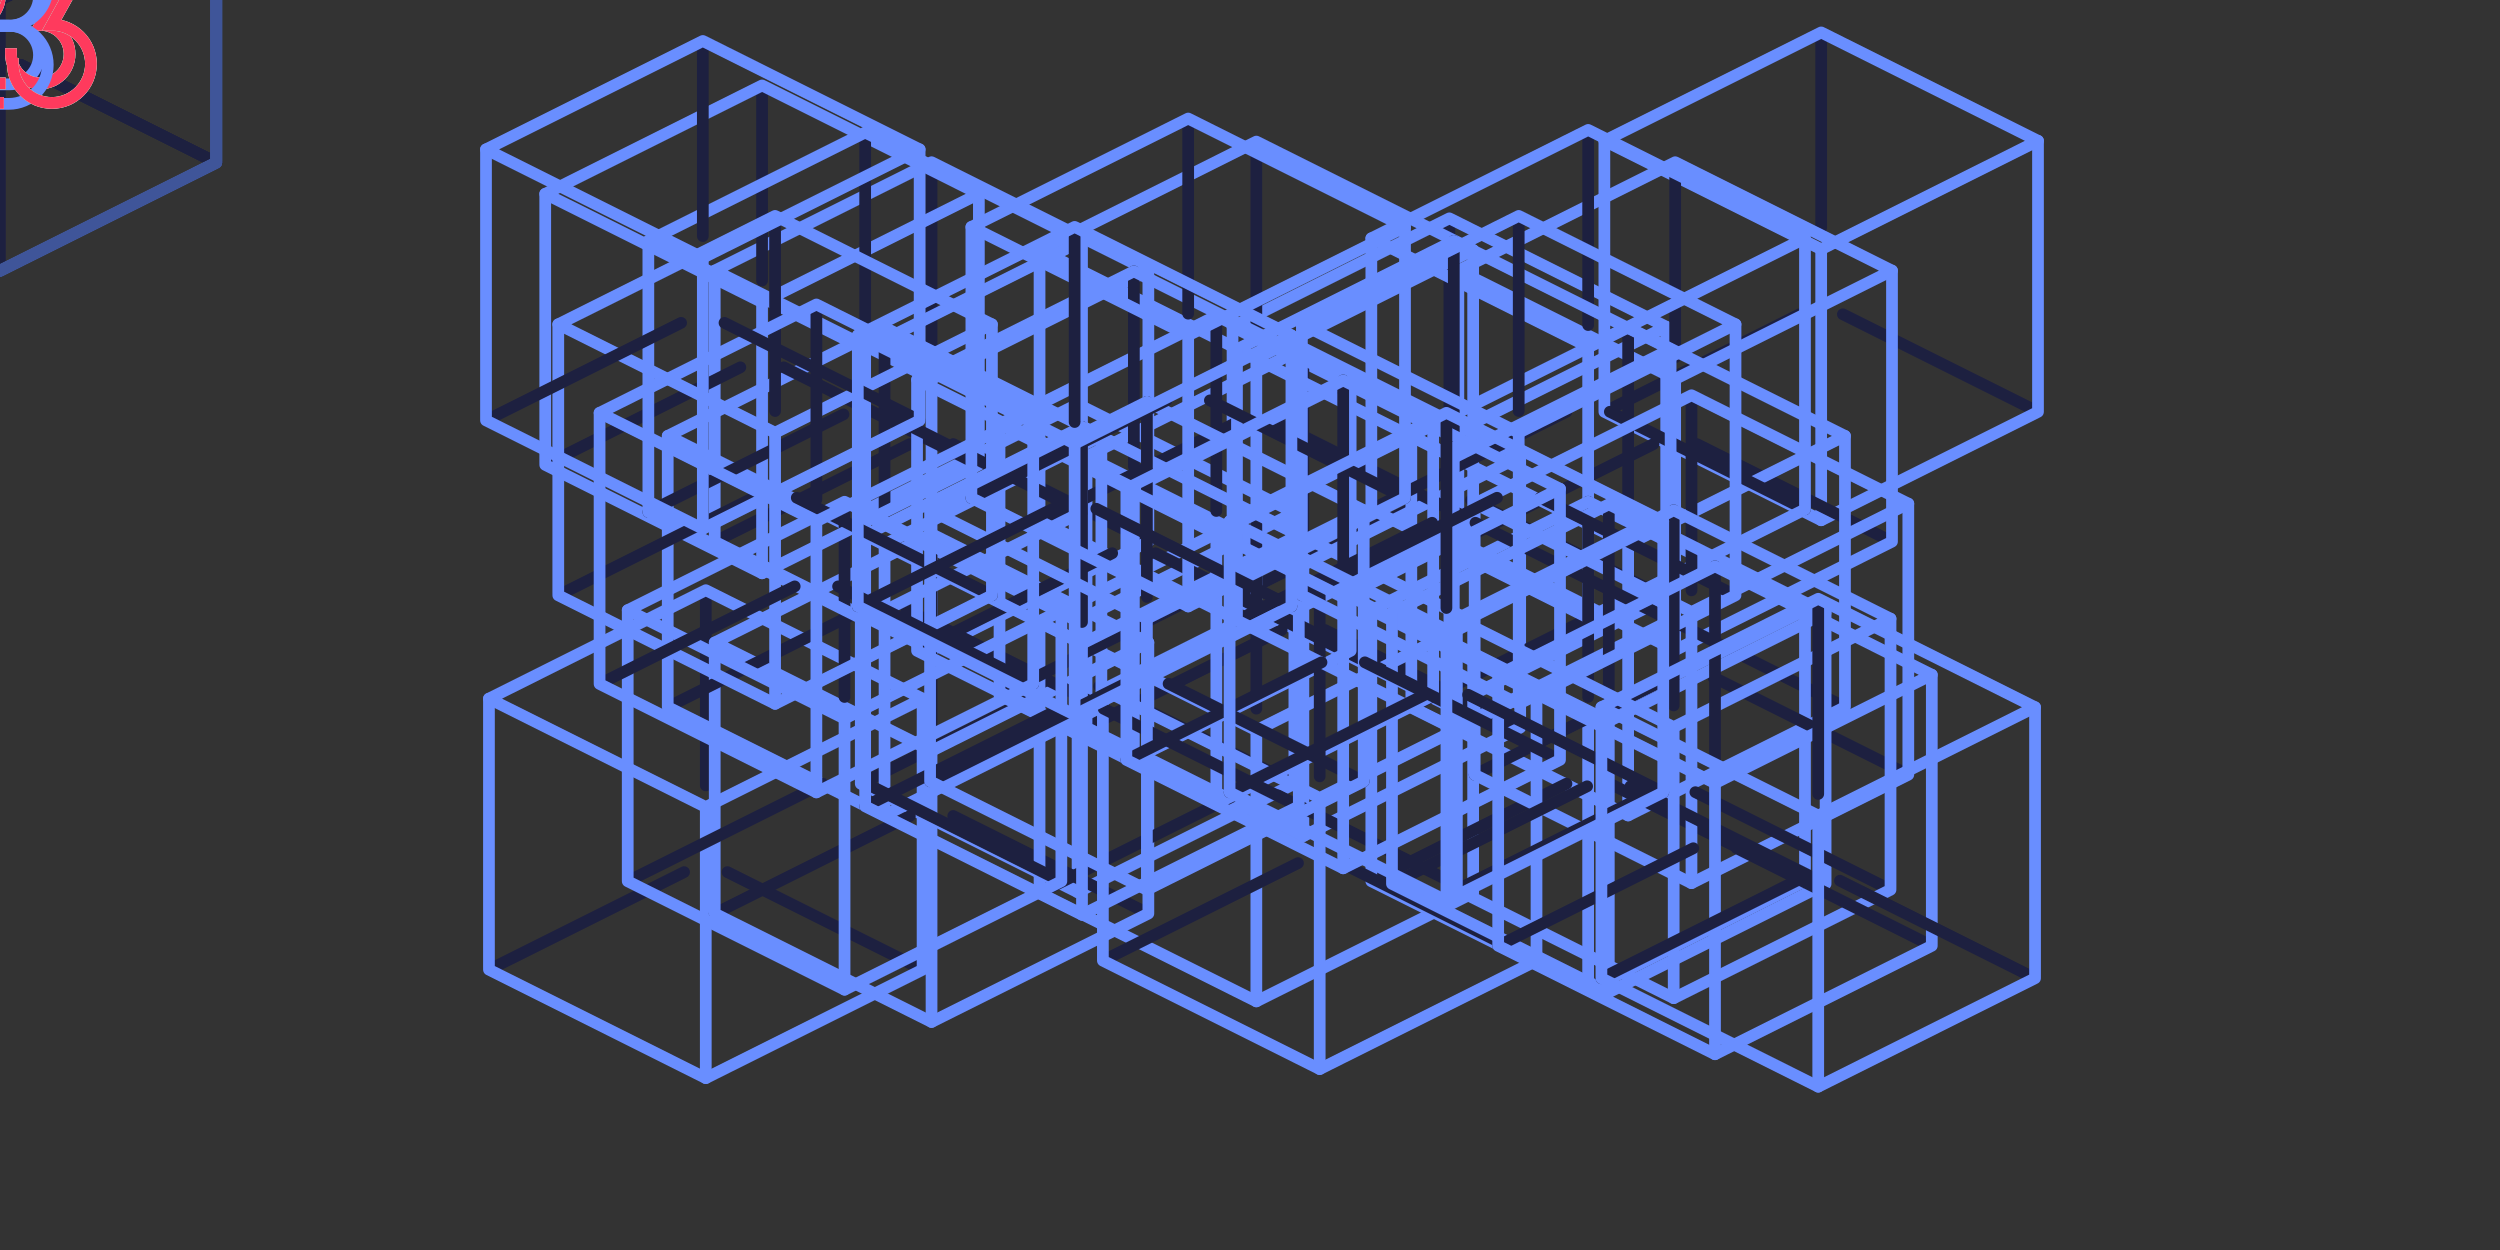 <?xml version="1.0" encoding="utf-8"?>
<!-- Generator: Adobe Illustrator 14.0.0, SVG Export Plug-In . SVG Version: 6.00 Build 43363)  -->
<!DOCTYPE svg PUBLIC "-//W3C//DTD SVG 1.1//EN" "http://www.w3.org/Graphics/SVG/1.1/DTD/svg11.dtd">
<svg version="1.1" id="Layer_1" xmlns="http://www.w3.org/2000/svg" xmlns:xlink="http://www.w3.org/1999/xlink" x="0px" y="0px"
	 width="320px" height="160px" viewBox="0 0 320 160" enable-background="new 0 0 320 160" xml:space="preserve">
<rect x="0" y="0" width="320" height="160" fill="#333333" stroke="none"/>
<g id="I">
	<g id="op83">
		
			<line fill="none" stroke="#1D2040" stroke-width="1.5" stroke-linecap="round" stroke-linejoin="round" x1="230.337" y1="40.229" x2="205.359" y2="52.717"/>
		
			<line fill="none" stroke="#1D2040" stroke-width="1.5" stroke-linecap="round" stroke-linejoin="round" x1="233.111" y1="4.148" x2="233.111" y2="29.127"/>
		
			<line fill="none" stroke="#698EFF" stroke-width="1.5" stroke-linecap="round" stroke-linejoin="round" x1="233.111" y1="66.593" x2="233.111" y2="31.901"/>
		
			<line fill="none" stroke="#1D2040" stroke-width="1.5" stroke-linecap="round" stroke-linejoin="round" x1="260.864" y1="52.717" x2="235.887" y2="40.229"/>
		<polygon fill="none" stroke="#698EFF" stroke-width="1.5" stroke-linecap="round" stroke-linejoin="round" points="
			205.359,18.025 233.111,31.901 260.864,18.025 233.111,4.148 		"/>
		<polyline fill="none" stroke="#698EFF" stroke-width="1.5" stroke-linecap="round" stroke-linejoin="round" points="
			205.359,18.025 205.359,52.717 233.111,66.593 260.864,52.717 260.864,18.025 		"/>
	</g>
	<g id="op82">
		
			<line fill="none" stroke="#1D2040" stroke-width="1.5" stroke-linecap="round" stroke-linejoin="round" x1="182.746" y1="64.026" x2="157.766" y2="76.518"/>
		
			<line fill="none" stroke="#1D2040" stroke-width="1.5" stroke-linecap="round" stroke-linejoin="round" x1="185.52" y1="27.946" x2="185.52" y2="52.924"/>
		
			<line fill="none" stroke="#698EFF" stroke-width="1.5" stroke-linecap="round" stroke-linejoin="round" x1="185.52" y1="90.4" x2="185.52" y2="55.699"/>
		
			<line fill="none" stroke="#1D2040" stroke-width="1.5" stroke-linecap="round" stroke-linejoin="round" x1="213.273" y1="76.518" x2="188.296" y2="64.026"/>
		<polygon fill="none" stroke="#698EFF" stroke-width="1.5" stroke-linecap="round" stroke-linejoin="round" points="
			157.766,41.823 185.52,55.699 213.273,41.823 185.52,27.946 		"/>
		<polyline fill="none" stroke="#698EFF" stroke-width="1.5" stroke-linecap="round" stroke-linejoin="round" points="
			157.766,41.823 157.766,76.518 185.52,90.4 213.273,76.518 213.273,41.823 		"/>
	</g>
	<g id="op81">
		
			<line fill="none" stroke="#1D2040" stroke-width="1.5" stroke-linecap="round" stroke-linejoin="round" x1="135.154" y1="87.834" x2="110.177" y2="100.322"/>
		
			<line fill="none" stroke="#1D2040" stroke-width="1.5" stroke-linecap="round" stroke-linejoin="round" x1="137.93" y1="51.744" x2="137.93" y2="76.727"/>
		
			<line fill="none" stroke="#698EFF" stroke-width="1.5" stroke-linecap="round" stroke-linejoin="round" x1="137.93" y1="114.199" x2="137.93" y2="79.505"/>
		
			<line fill="none" stroke="#1D2040" stroke-width="1.5" stroke-linecap="round" stroke-linejoin="round" x1="165.68" y1="100.322" x2="140.706" y2="87.834"/>
		<polygon fill="none" stroke="#698EFF" stroke-width="1.5" stroke-linecap="round" stroke-linejoin="round" points="
			110.177,65.621 137.93,79.505 165.68,65.621 137.93,51.744 		"/>
		<polyline fill="none" stroke="#698EFF" stroke-width="1.5" stroke-linecap="round" stroke-linejoin="round" points="
			110.177,65.621 110.177,100.322 137.93,114.199 165.68,100.322 165.68,65.621 		"/>
	</g>
	<g id="op80">
		
			<line fill="none" stroke="#1D2040" stroke-width="1.5" stroke-linecap="round" stroke-linejoin="round" x1="87.563" y1="111.631" x2="62.586" y2="124.119"/>
		
			<line fill="none" stroke="#1D2040" stroke-width="1.5" stroke-linecap="round" stroke-linejoin="round" x1="90.339" y1="75.543" x2="90.339" y2="100.529"/>
		
			<line fill="none" stroke="#698EFF" stroke-width="1.5" stroke-linecap="round" stroke-linejoin="round" x1="90.339" y1="137.998" x2="90.339" y2="103.303"/>
		
			<line fill="none" stroke="#1D2040" stroke-width="1.5" stroke-linecap="round" stroke-linejoin="round" x1="118.092" y1="124.119" x2="93.113" y2="111.631"/>
		<polygon fill="none" stroke="#698EFF" stroke-width="1.5" stroke-linecap="round" stroke-linejoin="round" points="62.586,89.428 
			90.339,103.303 118.092,89.428 90.339,75.543 		"/>
		<polyline fill="none" stroke="#698EFF" stroke-width="1.5" stroke-linecap="round" stroke-linejoin="round" points="
			62.586,89.428 62.586,124.119 90.339,137.998 118.092,124.119 118.092,89.428 		"/>
	</g>
</g>
<g id="H">
	<g id="op73">
		
			<line fill="none" stroke="#1D2040" stroke-width="1.5" stroke-linecap="round" stroke-linejoin="round" x1="116.462" y1="56.84" x2="91.484" y2="69.33"/>
		
			<line fill="none" stroke="#1D2040" stroke-width="1.5" stroke-linecap="round" stroke-linejoin="round" x1="119.238" y1="20.761" x2="119.238" y2="45.739"/>
		
			<line fill="none" stroke="#698EFF" stroke-width="1.5" stroke-linecap="round" stroke-linejoin="round" x1="119.238" y1="83.217" x2="119.238" y2="48.515"/>
		
			<line fill="none" stroke="#1D2040" stroke-width="1.5" stroke-linecap="round" stroke-linejoin="round" x1="146.991" y1="69.33" x2="122.013" y2="56.84"/>
		<polygon fill="none" stroke="#698EFF" stroke-width="1.5" stroke-linecap="round" stroke-linejoin="round" points="91.484,34.639 
			119.238,48.515 146.991,34.639 119.238,20.761 		"/>
		<polyline fill="none" stroke="#698EFF" stroke-width="1.5" stroke-linecap="round" stroke-linejoin="round" points="
			91.484,34.639 91.484,69.33 119.238,83.217 146.991,69.33 146.991,34.639 		"/>
	</g>
	<g id="op72">
		
			<line fill="none" stroke="#1D2040" stroke-width="1.5" stroke-linecap="round" stroke-linejoin="round" x1="211.648" y1="56.841" x2="186.67" y2="69.33"/>
		
			<line fill="none" stroke="#1D2040" stroke-width="1.5" stroke-linecap="round" stroke-linejoin="round" x1="214.422" y1="20.761" x2="214.422" y2="45.739"/>
		
			<line fill="none" stroke="#698EFF" stroke-width="1.5" stroke-linecap="round" stroke-linejoin="round" x1="214.422" y1="83.219" x2="214.422" y2="48.515"/>
		
			<line fill="none" stroke="#1D2040" stroke-width="1.5" stroke-linecap="round" stroke-linejoin="round" x1="242.175" y1="69.33" x2="217.2" y2="56.841"/>
		<polygon fill="none" stroke="#698EFF" stroke-width="1.5" stroke-linecap="round" stroke-linejoin="round" points="186.67,34.639 
			214.422,48.515 242.175,34.639 214.422,20.761 		"/>
		<polyline fill="none" stroke="#698EFF" stroke-width="1.5" stroke-linecap="round" stroke-linejoin="round" points="
			186.67,34.639 186.67,69.33 214.422,83.219 242.175,69.33 242.175,34.639 		"/>
	</g>
	<g id="op71">
		
			<line fill="none" stroke="#1D2040" stroke-width="1.5" stroke-linecap="round" stroke-linejoin="round" x1="164.055" y1="80.643" x2="139.077" y2="93.139"/>
		
			<line fill="none" stroke="#1D2040" stroke-width="1.5" stroke-linecap="round" stroke-linejoin="round" x1="166.832" y1="44.559" x2="166.832" y2="69.538"/>
		
			<line fill="none" stroke="#698EFF" stroke-width="1.5" stroke-linecap="round" stroke-linejoin="round" x1="166.832" y1="107.016" x2="166.832" y2="72.312"/>
		
			<line fill="none" stroke="#1D2040" stroke-width="1.5" stroke-linecap="round" stroke-linejoin="round" x1="194.584" y1="93.139" x2="169.607" y2="80.643"/>
		<polygon fill="none" stroke="#698EFF" stroke-width="1.5" stroke-linecap="round" stroke-linejoin="round" points="
			139.077,58.436 166.832,72.312 194.584,58.436 166.832,44.559 		"/>
		<polyline fill="none" stroke="#698EFF" stroke-width="1.5" stroke-linecap="round" stroke-linejoin="round" points="
			139.077,58.436 139.077,93.139 166.832,107.016 194.584,93.139 194.584,58.436 		"/>
	</g>
	<g id="op70">
		
			<line fill="none" stroke="#1D2040" stroke-width="1.5" stroke-linecap="round" stroke-linejoin="round" x1="116.462" y1="104.445" x2="91.484" y2="116.936"/>
		
			<line fill="none" stroke="#1D2040" stroke-width="1.5" stroke-linecap="round" stroke-linejoin="round" x1="119.238" y1="68.357" x2="119.238" y2="93.346"/>
		
			<line fill="none" stroke="#698EFF" stroke-width="1.5" stroke-linecap="round" stroke-linejoin="round" x1="119.238" y1="130.811" x2="119.238" y2="96.118"/>
		
			<line fill="none" stroke="#1D2040" stroke-width="1.5" stroke-linecap="round" stroke-linejoin="round" x1="146.991" y1="116.936" x2="122.013" y2="104.445"/>
		<polygon fill="none" stroke="#698EFF" stroke-width="1.5" stroke-linecap="round" stroke-linejoin="round" points="91.484,82.242 
			119.238,96.118 146.991,82.242 119.238,68.357 		"/>
		<polyline fill="none" stroke="#698EFF" stroke-width="1.5" stroke-linecap="round" stroke-linejoin="round" points="
			91.484,82.242 91.484,116.936 119.238,130.811 146.991,116.936 146.991,82.242 		"/>
	</g>
</g>
<g id="G">
	<g id="op63">
		
			<line fill="none" stroke="#1D2040" stroke-width="1.5" stroke-linecap="round" stroke-linejoin="round" x1="158.037" y1="54.202" x2="133.062" y2="66.692"/>
		
			<line fill="none" stroke="#1D2040" stroke-width="1.5" stroke-linecap="round" stroke-linejoin="round" x1="160.812" y1="18.122" x2="160.812" y2="43.1"/>
		
			<line fill="none" stroke="#698EFF" stroke-width="1.5" stroke-linecap="round" stroke-linejoin="round" x1="160.812" y1="80.581" x2="160.812" y2="45.875"/>
		
			<line fill="none" stroke="#1D2040" stroke-width="1.5" stroke-linecap="round" stroke-linejoin="round" x1="188.564" y1="66.692" x2="163.589" y2="54.202"/>
		<polygon fill="none" stroke="#698EFF" stroke-width="1.5" stroke-linecap="round" stroke-linejoin="round" points="
			133.062,31.999 160.812,45.875 188.564,31.999 160.812,18.122 		"/>
		<polyline fill="none" stroke="#698EFF" stroke-width="1.5" stroke-linecap="round" stroke-linejoin="round" points="
			133.062,31.999 133.062,66.692 160.812,80.581 188.564,66.692 188.564,31.999 		"/>
	</g>
	<g id="op62">
		
			<line fill="none" stroke="#1D2040" stroke-width="1.5" stroke-linecap="round" stroke-linejoin="round" x1="110.447" y1="78.011" x2="85.469" y2="90.501"/>
		
			<line fill="none" stroke="#1D2040" stroke-width="1.5" stroke-linecap="round" stroke-linejoin="round" x1="113.223" y1="41.92" x2="113.223" y2="66.899"/>
		
			<line fill="none" stroke="#698EFF" stroke-width="1.5" stroke-linecap="round" stroke-linejoin="round" x1="113.223" y1="104.378" x2="113.223" y2="69.674"/>
		
			<line fill="none" stroke="#1D2040" stroke-width="1.5" stroke-linecap="round" stroke-linejoin="round" x1="140.976" y1="90.501" x2="115.998" y2="78.011"/>
		<polygon fill="none" stroke="#698EFF" stroke-width="1.5" stroke-linecap="round" stroke-linejoin="round" points="85.469,55.797 
			113.223,69.674 140.976,55.797 113.223,41.92 		"/>
		<polyline fill="none" stroke="#698EFF" stroke-width="1.5" stroke-linecap="round" stroke-linejoin="round" points="
			85.469,55.797 85.469,90.501 113.223,104.378 140.976,90.501 140.976,55.797 		"/>
	</g>
	<g id="op61">
		
			<line fill="none" stroke="#1D2040" stroke-width="1.5" stroke-linecap="round" stroke-linejoin="round" x1="205.63" y1="78.011" x2="180.65" y2="90.501"/>
		
			<line fill="none" stroke="#1D2040" stroke-width="1.5" stroke-linecap="round" stroke-linejoin="round" x1="208.402" y1="41.92" x2="208.402" y2="66.899"/>
		
			<line fill="none" stroke="#698EFF" stroke-width="1.5" stroke-linecap="round" stroke-linejoin="round" x1="208.402" y1="104.378" x2="208.402" y2="69.674"/>
		
			<line fill="none" stroke="#1D2040" stroke-width="1.5" stroke-linecap="round" stroke-linejoin="round" x1="236.156" y1="90.501" x2="211.182" y2="78.011"/>
		<polygon fill="none" stroke="#698EFF" stroke-width="1.5" stroke-linecap="round" stroke-linejoin="round" points="180.65,55.797 
			208.402,69.674 236.156,55.797 208.402,41.92 		"/>
		<polyline fill="none" stroke="#698EFF" stroke-width="1.5" stroke-linecap="round" stroke-linejoin="round" points="
			180.65,55.797 180.65,90.501 208.402,104.378 236.156,90.501 236.156,55.797 		"/>
	</g>
	<g id="op60">
		
			<line fill="none" stroke="#1D2040" stroke-width="1.5" stroke-linecap="round" stroke-linejoin="round" x1="158.037" y1="101.811" x2="133.062" y2="114.298"/>
		
			<line fill="none" stroke="#1D2040" stroke-width="1.5" stroke-linecap="round" stroke-linejoin="round" x1="160.812" y1="65.719" x2="160.812" y2="90.708"/>
		
			<line fill="none" stroke="#698EFF" stroke-width="1.5" stroke-linecap="round" stroke-linejoin="round" x1="160.812" y1="128.176" x2="160.812" y2="93.482"/>
		
			<line fill="none" stroke="#1D2040" stroke-width="1.5" stroke-linecap="round" stroke-linejoin="round" x1="188.564" y1="114.298" x2="163.589" y2="101.811"/>
		<polygon fill="none" stroke="#698EFF" stroke-width="1.5" stroke-linecap="round" stroke-linejoin="round" points="
			133.062,79.605 160.812,93.482 188.564,79.605 160.812,65.719 		"/>
		<polyline fill="none" stroke="#698EFF" stroke-width="1.5" stroke-linecap="round" stroke-linejoin="round" points="
			133.062,79.605 133.062,114.298 160.812,128.176 188.564,114.298 188.564,79.605 		"/>
	</g>
</g>
<g id="F">
	<g id="op53">
		
			<line fill="none" stroke="#1D2040" stroke-width="1.5" stroke-linecap="round" stroke-linejoin="round" x1="200.51" y1="52.707" x2="175.531" y2="65.196"/>
		
			<line fill="none" stroke="#1D2040" stroke-width="1.5" stroke-linecap="round" stroke-linejoin="round" x1="203.285" y1="16.628" x2="203.285" y2="41.606"/>
		
			<line fill="none" stroke="#698EFF" stroke-width="1.5" stroke-linecap="round" stroke-linejoin="round" x1="203.285" y1="79.078" x2="203.285" y2="44.38"/>
		
			<line fill="none" stroke="#1D2040" stroke-width="1.5" stroke-linecap="round" stroke-linejoin="round" x1="231.037" y1="65.196" x2="206.059" y2="52.707"/>
		<polygon fill="none" stroke="#698EFF" stroke-width="1.5" stroke-linecap="round" stroke-linejoin="round" points="
			175.531,30.504 203.285,44.38 231.037,30.504 203.285,16.628 		"/>
		<polyline fill="none" stroke="#698EFF" stroke-width="1.5" stroke-linecap="round" stroke-linejoin="round" points="
			175.531,30.504 175.531,65.196 203.285,79.078 231.037,65.196 231.037,30.504 		"/>
	</g>
	<g id="op52">
		
			<line fill="none" stroke="#1D2040" stroke-width="1.5" stroke-linecap="round" stroke-linejoin="round" x1="152.917" y1="76.505" x2="127.94" y2="89.003"/>
		
			<line fill="none" stroke="#1D2040" stroke-width="1.5" stroke-linecap="round" stroke-linejoin="round" x1="155.691" y1="40.425" x2="155.691" y2="65.404"/>
		
			<line fill="none" stroke="#698EFF" stroke-width="1.5" stroke-linecap="round" stroke-linejoin="round" x1="155.691" y1="102.881" x2="155.691" y2="68.178"/>
		
			<line fill="none" stroke="#1D2040" stroke-width="1.5" stroke-linecap="round" stroke-linejoin="round" x1="183.445" y1="89.003" x2="158.469" y2="76.505"/>
		<polygon fill="none" stroke="#698EFF" stroke-width="1.5" stroke-linecap="round" stroke-linejoin="round" points="127.94,54.302 
			155.691,68.178 183.445,54.302 155.691,40.425 		"/>
		<polyline fill="none" stroke="#698EFF" stroke-width="1.5" stroke-linecap="round" stroke-linejoin="round" points="
			127.94,54.302 127.94,89.003 155.691,102.881 183.445,89.003 183.445,54.302 		"/>
	</g>
	<g id="op51">
		
			<line fill="none" stroke="#1D2040" stroke-width="1.5" stroke-linecap="round" stroke-linejoin="round" x1="200.509" y1="100.311" x2="175.529" y2="112.801"/>
		
			<line fill="none" stroke="#1D2040" stroke-width="1.5" stroke-linecap="round" stroke-linejoin="round" x1="203.283" y1="64.222" x2="203.283" y2="89.21"/>
		
			<line fill="none" stroke="#698EFF" stroke-width="1.5" stroke-linecap="round" stroke-linejoin="round" x1="203.283" y1="126.678" x2="203.283" y2="91.982"/>
		
			<line fill="none" stroke="#1D2040" stroke-width="1.5" stroke-linecap="round" stroke-linejoin="round" x1="231.037" y1="112.801" x2="206.059" y2="100.311"/>
		<polygon fill="none" stroke="#698EFF" stroke-width="1.5" stroke-linecap="round" stroke-linejoin="round" points="
			175.529,78.103 203.283,91.982 231.037,78.103 203.283,64.222 		"/>
		<polyline fill="none" stroke="#698EFF" stroke-width="1.5" stroke-linecap="round" stroke-linejoin="round" points="
			175.529,78.103 175.529,112.801 203.283,126.678 231.037,112.801 231.037,78.103 		"/>
	</g>
	<g id="op50">
		
			<line fill="none" stroke="#1D2040" stroke-width="1.5" stroke-linecap="round" stroke-linejoin="round" x1="105.325" y1="100.311" x2="80.348" y2="112.801"/>
		
			<line fill="none" stroke="#1D2040" stroke-width="1.5" stroke-linecap="round" stroke-linejoin="round" x1="108.101" y1="64.223" x2="108.101" y2="89.211"/>
		
			<line fill="none" stroke="#698EFF" stroke-width="1.5" stroke-linecap="round" stroke-linejoin="round" x1="108.101" y1="126.68" x2="108.101" y2="91.984"/>
		
			<line fill="none" stroke="#1D2040" stroke-width="1.5" stroke-linecap="round" stroke-linejoin="round" x1="135.854" y1="112.801" x2="110.875" y2="100.311"/>
		<polygon fill="none" stroke="#698EFF" stroke-width="1.5" stroke-linecap="round" stroke-linejoin="round" points="80.348,78.103 
			108.101,91.984 135.854,78.103 108.101,64.223 		"/>
		<polyline fill="none" stroke="#698EFF" stroke-width="1.5" stroke-linecap="round" stroke-linejoin="round" points="
			80.348,78.103 80.348,112.801 108.101,126.68 135.854,112.801 135.854,78.103 		"/>
	</g>
</g>
<g id="E">
	<g id="op43">
		
			<line fill="none" stroke="#1D2040" stroke-width="1.5" stroke-linecap="round" stroke-linejoin="round" x1="94.767" y1="47.016" x2="69.79" y2="59.503"/>
		
			<line fill="none" stroke="#1D2040" stroke-width="1.5" stroke-linecap="round" stroke-linejoin="round" x1="97.543" y1="10.934" x2="97.543" y2="35.913"/>
		
			<line fill="none" stroke="#698EFF" stroke-width="1.5" stroke-linecap="round" stroke-linejoin="round" x1="97.543" y1="73.38" x2="97.543" y2="38.687"/>
		
			<line fill="none" stroke="#1D2040" stroke-width="1.5" stroke-linecap="round" stroke-linejoin="round" x1="125.295" y1="59.503" x2="100.317" y2="47.016"/>
		<polygon fill="none" stroke="#698EFF" stroke-width="1.5" stroke-linecap="round" stroke-linejoin="round" points="69.79,24.811 
			97.543,38.687 125.295,24.811 97.543,10.934 		"/>
		<polyline fill="none" stroke="#698EFF" stroke-width="1.5" stroke-linecap="round" stroke-linejoin="round" points="69.79,24.811 
			69.79,59.503 97.543,73.38 125.295,59.503 125.295,24.811 		"/>
	</g>
	<g id="op42">
		
			<line fill="none" stroke="#1D2040" stroke-width="1.5" stroke-linecap="round" stroke-linejoin="round" x1="142.358" y1="70.812" x2="117.382" y2="83.305"/>
		
			<line fill="none" stroke="#1D2040" stroke-width="1.5" stroke-linecap="round" stroke-linejoin="round" x1="145.135" y1="34.732" x2="145.135" y2="59.71"/>
		
			<line fill="none" stroke="#698EFF" stroke-width="1.5" stroke-linecap="round" stroke-linejoin="round" x1="145.135" y1="97.186" x2="145.135" y2="62.485"/>
		
			<line fill="none" stroke="#1D2040" stroke-width="1.5" stroke-linecap="round" stroke-linejoin="round" x1="172.885" y1="83.305" x2="147.909" y2="70.812"/>
		<polygon fill="none" stroke="#698EFF" stroke-width="1.5" stroke-linecap="round" stroke-linejoin="round" points="
			117.382,48.609 145.135,62.485 172.885,48.609 145.135,34.732 		"/>
		<polyline fill="none" stroke="#698EFF" stroke-width="1.5" stroke-linecap="round" stroke-linejoin="round" points="
			117.382,48.609 117.382,83.305 145.135,97.186 172.885,83.305 172.885,48.609 		"/>
	</g>
	<g id="op41">
		
			<line fill="none" stroke="#1D2040" stroke-width="1.5" stroke-linecap="round" stroke-linejoin="round" x1="213.736" y1="86.678" x2="188.759" y2="99.166"/>
		
			<line fill="none" stroke="#1D2040" stroke-width="1.5" stroke-linecap="round" stroke-linejoin="round" x1="216.51" y1="50.591" x2="216.51" y2="75.568"/>
		
			<line fill="none" stroke="#698EFF" stroke-width="1.5" stroke-linecap="round" stroke-linejoin="round" x1="216.51" y1="113.045" x2="216.51" y2="78.343"/>
		
			<line fill="none" stroke="#1D2040" stroke-width="1.5" stroke-linecap="round" stroke-linejoin="round" x1="244.264" y1="99.166" x2="219.289" y2="86.678"/>
		<polygon fill="none" stroke="#698EFF" stroke-width="1.5" stroke-linecap="round" stroke-linejoin="round" points="
			188.759,64.467 216.51,78.343 244.264,64.467 216.51,50.591 		"/>
		<polyline fill="none" stroke="#698EFF" stroke-width="1.5" stroke-linecap="round" stroke-linejoin="round" points="
			188.759,64.467 188.759,99.166 216.51,113.045 244.264,99.166 244.264,64.467 		"/>
	</g>
	<g id="op40">
		
			<line fill="none" stroke="#1D2040" stroke-width="1.5" stroke-linecap="round" stroke-linejoin="round" x1="166.145" y1="110.475" x2="141.169" y2="122.965"/>
		
			<line fill="none" stroke="#1D2040" stroke-width="1.5" stroke-linecap="round" stroke-linejoin="round" x1="168.921" y1="74.389" x2="168.921" y2="99.375"/>
		
			<line fill="none" stroke="#698EFF" stroke-width="1.5" stroke-linecap="round" stroke-linejoin="round" x1="168.921" y1="136.842" x2="168.921" y2="102.148"/>
		
			<line fill="none" stroke="#1D2040" stroke-width="1.5" stroke-linecap="round" stroke-linejoin="round" x1="196.673" y1="122.965" x2="171.695" y2="110.475"/>
		<polygon fill="none" stroke="#698EFF" stroke-width="1.5" stroke-linecap="round" stroke-linejoin="round" points="
			141.169,88.273 168.921,102.148 196.673,88.273 168.921,74.389 		"/>
		<polyline fill="none" stroke="#698EFF" stroke-width="1.5" stroke-linecap="round" stroke-linejoin="round" points="
			141.169,88.273 141.169,122.965 168.921,136.842 196.673,122.965 196.673,88.273 		"/>
	</g>
</g>
<g id="D">
	<g id="op33">
		
			<line fill="none" stroke="#1D2040" stroke-width="1.5" stroke-linecap="round" stroke-linejoin="round" x1="107.966" y1="53.038" x2="82.989" y2="65.527"/>
		
			<line fill="none" stroke="#1D2040" stroke-width="1.5" stroke-linecap="round" stroke-linejoin="round" x1="110.742" y1="16.959" x2="110.742" y2="41.937"/>
		
			<line fill="none" stroke="#698EFF" stroke-width="1.5" stroke-linecap="round" stroke-linejoin="round" x1="110.742" y1="79.41" x2="110.742" y2="44.711"/>
		
			<line fill="none" stroke="#1D2040" stroke-width="1.5" stroke-linecap="round" stroke-linejoin="round" x1="138.495" y1="65.527" x2="113.515" y2="53.038"/>
		<polygon fill="none" stroke="#698EFF" stroke-width="1.5" stroke-linecap="round" stroke-linejoin="round" points="82.989,30.835 
			110.742,44.711 138.495,30.835 110.742,16.959 		"/>
		<polyline fill="none" stroke="#698EFF" stroke-width="1.5" stroke-linecap="round" stroke-linejoin="round" points="
			82.989,30.835 82.989,65.527 110.742,79.41 138.495,65.527 138.495,30.835 		"/>
	</g>
	<g id="op32">
		
			<line fill="none" stroke="#1D2040" stroke-width="1.5" stroke-linecap="round" stroke-linejoin="round" x1="183.311" y1="66.915" x2="158.332" y2="79.408"/>
		
			<line fill="none" stroke="#1D2040" stroke-width="1.5" stroke-linecap="round" stroke-linejoin="round" x1="186.086" y1="30.835" x2="186.086" y2="55.813"/>
		
			<line fill="none" stroke="#698EFF" stroke-width="1.5" stroke-linecap="round" stroke-linejoin="round" x1="186.086" y1="93.289" x2="186.086" y2="58.588"/>
		
			<line fill="none" stroke="#1D2040" stroke-width="1.5" stroke-linecap="round" stroke-linejoin="round" x1="213.838" y1="79.408" x2="188.861" y2="66.915"/>
		<polygon fill="none" stroke="#698EFF" stroke-width="1.5" stroke-linecap="round" stroke-linejoin="round" points="
			158.332,44.712 186.086,58.588 213.838,44.712 186.086,30.835 		"/>
		<polyline fill="none" stroke="#698EFF" stroke-width="1.5" stroke-linecap="round" stroke-linejoin="round" points="
			158.332,44.712 158.332,79.408 186.086,93.289 213.838,79.408 213.838,44.712 		"/>
	</g>
	<g id="op31">
		
			<line fill="none" stroke="#1D2040" stroke-width="1.5" stroke-linecap="round" stroke-linejoin="round" x1="135.719" y1="90.723" x2="110.742" y2="103.211"/>
		
			<line fill="none" stroke="#1D2040" stroke-width="1.5" stroke-linecap="round" stroke-linejoin="round" x1="138.495" y1="54.633" x2="138.495" y2="79.617"/>
		
			<line fill="none" stroke="#698EFF" stroke-width="1.5" stroke-linecap="round" stroke-linejoin="round" x1="138.495" y1="117.088" x2="138.495" y2="82.395"/>
		
			<line fill="none" stroke="#1D2040" stroke-width="1.5" stroke-linecap="round" stroke-linejoin="round" x1="166.246" y1="103.211" x2="141.269" y2="90.723"/>
		<polygon fill="none" stroke="#698EFF" stroke-width="1.5" stroke-linecap="round" stroke-linejoin="round" points="110.742,68.51 
			138.495,82.395 166.246,68.51 138.495,54.633 		"/>
		<polyline fill="none" stroke="#698EFF" stroke-width="1.5" stroke-linecap="round" stroke-linejoin="round" points="
			110.742,68.51 110.742,103.211 138.495,117.088 166.246,103.211 166.246,68.51 		"/>
	</g>
	<g id="op30">
		
			<line fill="none" stroke="#1D2040" stroke-width="1.5" stroke-linecap="round" stroke-linejoin="round" x1="203.15" y1="100.645" x2="178.172" y2="113.133"/>
		
			<line fill="none" stroke="#1D2040" stroke-width="1.5" stroke-linecap="round" stroke-linejoin="round" x1="205.926" y1="64.555" x2="205.926" y2="89.542"/>
		
			<line fill="none" stroke="#698EFF" stroke-width="1.5" stroke-linecap="round" stroke-linejoin="round" x1="205.926" y1="127.01" x2="205.926" y2="92.316"/>
		
			<line fill="none" stroke="#1D2040" stroke-width="1.5" stroke-linecap="round" stroke-linejoin="round" x1="233.677" y1="113.133" x2="208.699" y2="100.645"/>
		<polygon fill="none" stroke="#698EFF" stroke-width="1.5" stroke-linecap="round" stroke-linejoin="round" points="
			178.172,78.435 205.926,92.316 233.677,78.435 205.926,64.555 		"/>
		<polyline fill="none" stroke="#698EFF" stroke-width="1.5" stroke-linecap="round" stroke-linejoin="round" points="
			178.172,78.435 178.172,113.133 205.926,127.01 233.677,113.133 233.677,78.435 		"/>
	</g>
</g>
<g id="C">
	<g id="op23">
		
			<line fill="none" stroke="#1D2040" stroke-width="1.5" stroke-linecap="round" stroke-linejoin="round" x1="96.436" y1="63.714" x2="71.46" y2="76.203"/>
		
			<line fill="none" stroke="#1D2040" stroke-width="1.5" stroke-linecap="round" stroke-linejoin="round" x1="99.212" y1="27.635" x2="99.212" y2="52.613"/>
		
			<line fill="none" stroke="#698EFF" stroke-width="1.5" stroke-linecap="round" stroke-linejoin="round" x1="99.212" y1="90.09" x2="99.212" y2="55.388"/>
		
			<line fill="none" stroke="#1D2040" stroke-width="1.5" stroke-linecap="round" stroke-linejoin="round" x1="126.965" y1="76.203" x2="101.987" y2="63.714"/>
		<polygon fill="none" stroke="#698EFF" stroke-width="1.5" stroke-linecap="round" stroke-linejoin="round" points="71.46,41.512 
			99.212,55.388 126.965,41.512 99.212,27.635 		"/>
		<polyline fill="none" stroke="#698EFF" stroke-width="1.5" stroke-linecap="round" stroke-linejoin="round" points="71.46,41.512 
			71.46,76.203 99.212,90.09 126.965,76.203 126.965,41.512 		"/>
	</g>
	<g id="op22">
		
			<line fill="none" stroke="#1D2040" stroke-width="1.5" stroke-linecap="round" stroke-linejoin="round" x1="191.621" y1="63.714" x2="166.641" y2="76.203"/>
		
			<line fill="none" stroke="#1D2040" stroke-width="1.5" stroke-linecap="round" stroke-linejoin="round" x1="194.395" y1="27.635" x2="194.395" y2="52.613"/>
		
			<line fill="none" stroke="#698EFF" stroke-width="1.5" stroke-linecap="round" stroke-linejoin="round" x1="194.395" y1="90.09" x2="194.395" y2="55.388"/>
		
			<line fill="none" stroke="#1D2040" stroke-width="1.5" stroke-linecap="round" stroke-linejoin="round" x1="222.146" y1="76.203" x2="197.171" y2="63.714"/>
		<polygon fill="none" stroke="#698EFF" stroke-width="1.5" stroke-linecap="round" stroke-linejoin="round" points="
			166.641,41.512 194.395,55.388 222.146,41.512 194.395,27.635 		"/>
		<polyline fill="none" stroke="#698EFF" stroke-width="1.5" stroke-linecap="round" stroke-linejoin="round" points="
			166.641,41.512 166.641,76.203 194.395,90.09 222.146,76.203 222.146,41.512 		"/>
	</g>
	<g id="op21">
		
			<line fill="none" stroke="#1D2040" stroke-width="1.5" stroke-linecap="round" stroke-linejoin="round" x1="144.028" y1="87.521" x2="119.051" y2="100.01"/>
		
			<line fill="none" stroke="#1D2040" stroke-width="1.5" stroke-linecap="round" stroke-linejoin="round" x1="146.802" y1="51.433" x2="146.802" y2="76.413"/>
		
			<line fill="none" stroke="#698EFF" stroke-width="1.5" stroke-linecap="round" stroke-linejoin="round" x1="146.802" y1="113.889" x2="146.802" y2="79.187"/>
		
			<line fill="none" stroke="#1D2040" stroke-width="1.5" stroke-linecap="round" stroke-linejoin="round" x1="174.555" y1="100.01" x2="149.579" y2="87.521"/>
		<polygon fill="none" stroke="#698EFF" stroke-width="1.5" stroke-linecap="round" stroke-linejoin="round" points="119.051,65.31 
			146.802,79.187 174.555,65.31 146.802,51.433 		"/>
		<polyline fill="none" stroke="#698EFF" stroke-width="1.5" stroke-linecap="round" stroke-linejoin="round" points="
			119.051,65.31 119.051,100.01 146.802,113.889 174.555,100.01 174.555,65.31 		"/>
	</g>
	<g id="op20">
		
			<line fill="none" stroke="#1D2040" stroke-width="1.5" stroke-linecap="round" stroke-linejoin="round" x1="211.459" y1="101.4" x2="186.479" y2="113.889"/>
		
			<line fill="none" stroke="#1D2040" stroke-width="1.5" stroke-linecap="round" stroke-linejoin="round" x1="214.232" y1="65.311" x2="214.232" y2="90.299"/>
		
			<line fill="none" stroke="#698EFF" stroke-width="1.5" stroke-linecap="round" stroke-linejoin="round" x1="214.232" y1="127.766" x2="214.232" y2="93.072"/>
		
			<line fill="none" stroke="#1D2040" stroke-width="1.5" stroke-linecap="round" stroke-linejoin="round" x1="241.986" y1="113.889" x2="217.009" y2="101.4"/>
		<polygon fill="none" stroke="#698EFF" stroke-width="1.5" stroke-linecap="round" stroke-linejoin="round" points="
			186.479,79.191 214.232,93.072 241.986,79.191 214.232,65.311 		"/>
		<polyline fill="none" stroke="#698EFF" stroke-width="1.5" stroke-linecap="round" stroke-linejoin="round" points="
			186.479,79.191 186.479,113.889 214.232,127.766 241.986,113.889 241.986,79.191 		"/>
	</g>
</g>
<g id="B">
	<g id="op13">
		
			<line fill="none" stroke="#1D2040" stroke-width="1.5" stroke-linecap="round" stroke-linejoin="round" x1="149.313" y1="51.251" x2="124.337" y2="63.74"/>
		
			<line fill="none" stroke="#1D2040" stroke-width="1.5" stroke-linecap="round" stroke-linejoin="round" x1="152.088" y1="15.171" x2="152.088" y2="40.15"/>
		
			<line fill="none" stroke="#698EFF" stroke-width="1.5" stroke-linecap="round" stroke-linejoin="round" x1="152.088" y1="77.624" x2="152.088" y2="42.924"/>
		
			<line fill="none" stroke="#1D2040" stroke-width="1.5" stroke-linecap="round" stroke-linejoin="round" x1="179.841" y1="63.74" x2="154.864" y2="51.251"/>
		<polygon fill="none" stroke="#698EFF" stroke-width="1.5" stroke-linecap="round" stroke-linejoin="round" points="
			124.337,29.049 152.088,42.924 179.841,29.049 152.088,15.171 		"/>
		<polyline fill="none" stroke="#698EFF" stroke-width="1.5" stroke-linecap="round" stroke-linejoin="round" points="
			124.337,29.049 124.337,63.74 152.088,77.624 179.841,63.74 179.841,29.049 		"/>
	</g>
	<g id="op12">
		
			<line fill="none" stroke="#1D2040" stroke-width="1.5" stroke-linecap="round" stroke-linejoin="round" x1="101.722" y1="75.057" x2="76.746" y2="87.545"/>
		
			<line fill="none" stroke="#1D2040" stroke-width="1.5" stroke-linecap="round" stroke-linejoin="round" x1="104.498" y1="38.969" x2="104.498" y2="63.947"/>
		
			<line fill="none" stroke="#698EFF" stroke-width="1.5" stroke-linecap="round" stroke-linejoin="round" x1="104.498" y1="101.424" x2="104.498" y2="66.722"/>
		
			<line fill="none" stroke="#1D2040" stroke-width="1.5" stroke-linecap="round" stroke-linejoin="round" x1="132.251" y1="87.545" x2="107.273" y2="75.057"/>
		<polygon fill="none" stroke="#698EFF" stroke-width="1.5" stroke-linecap="round" stroke-linejoin="round" points="76.746,52.846 
			104.498,66.722 132.251,52.846 104.498,38.969 		"/>
		<polyline fill="none" stroke="#698EFF" stroke-width="1.5" stroke-linecap="round" stroke-linejoin="round" points="
			76.746,52.846 76.746,87.545 104.498,101.424 132.251,87.545 132.251,52.846 		"/>
	</g>
	<g id="op11">
		
			<line fill="none" stroke="#1D2040" stroke-width="1.5" stroke-linecap="round" stroke-linejoin="round" x1="169.152" y1="84.777" x2="144.174" y2="97.266"/>
		
			<line fill="none" stroke="#1D2040" stroke-width="1.5" stroke-linecap="round" stroke-linejoin="round" x1="171.927" y1="48.688" x2="171.927" y2="73.67"/>
		
			<line fill="none" stroke="#698EFF" stroke-width="1.5" stroke-linecap="round" stroke-linejoin="round" x1="171.927" y1="111.143" x2="171.927" y2="76.448"/>
		
			<line fill="none" stroke="#1D2040" stroke-width="1.5" stroke-linecap="round" stroke-linejoin="round" x1="199.68" y1="97.266" x2="174.703" y2="84.777"/>
		<polygon fill="none" stroke="#698EFF" stroke-width="1.5" stroke-linecap="round" stroke-linejoin="round" points="
			144.174,62.565 171.927,76.448 199.68,62.565 171.927,48.688 		"/>
		<polyline fill="none" stroke="#698EFF" stroke-width="1.5" stroke-linecap="round" stroke-linejoin="round" points="
			144.174,62.565 144.174,97.266 171.927,111.143 199.68,97.266 199.68,62.565 		"/>
	</g>
	<g id="op10">
		
			<line fill="none" stroke="#1D2040" stroke-width="1.5" stroke-linecap="round" stroke-linejoin="round" x1="216.744" y1="108.574" x2="191.768" y2="121.062"/>
		
			<line fill="none" stroke="#1D2040" stroke-width="1.5" stroke-linecap="round" stroke-linejoin="round" x1="219.52" y1="72.486" x2="219.52" y2="97.473"/>
		
			<line fill="none" stroke="#698EFF" stroke-width="1.5" stroke-linecap="round" stroke-linejoin="round" x1="219.52" y1="134.941" x2="219.52" y2="100.246"/>
		
			<line fill="none" stroke="#1D2040" stroke-width="1.5" stroke-linecap="round" stroke-linejoin="round" x1="247.271" y1="121.062" x2="222.295" y2="108.574"/>
		<polygon fill="none" stroke="#698EFF" stroke-width="1.5" stroke-linecap="round" stroke-linejoin="round" points="
			191.768,86.371 219.52,100.246 247.271,86.371 219.52,72.486 		"/>
		<polyline fill="none" stroke="#698EFF" stroke-width="1.5" stroke-linecap="round" stroke-linejoin="round" points="
			191.768,86.371 191.768,121.062 219.52,134.941 247.271,121.062 247.271,86.371 		"/>
	</g>
</g>
<g id="A">
	<g id="op03">
		
			<line fill="none" stroke="#1D2040" stroke-width="1.5" stroke-linecap="round" stroke-linejoin="round" x1="87.185" y1="41.324" x2="62.208" y2="53.812"/>
		
			<line fill="none" stroke="#1D2040" stroke-width="1.5" stroke-linecap="round" stroke-linejoin="round" x1="89.961" y1="5.243" x2="89.961" y2="30.222"/>
		
			<line fill="none" stroke="#698EFF" stroke-width="1.5" stroke-linecap="round" stroke-linejoin="round" x1="89.961" y1="67.688" x2="89.961" y2="32.996"/>
		
			<line fill="none" stroke="#1D2040" stroke-width="1.5" stroke-linecap="round" stroke-linejoin="round" x1="117.713" y1="53.812" x2="92.735" y2="41.324"/>
		<polygon fill="none" stroke="#698EFF" stroke-width="1.5" stroke-linecap="round" stroke-linejoin="round" points="62.208,19.12 
			89.961,32.996 117.713,19.12 89.961,5.243 		"/>
		<polyline fill="none" stroke="#698EFF" stroke-width="1.5" stroke-linecap="round" stroke-linejoin="round" points="62.208,19.12 
			62.208,53.812 89.961,67.688 117.713,53.812 117.713,19.12 		"/>
	</g>
	<g id="op02">
		
			<line fill="none" stroke="#1D2040" stroke-width="1.5" stroke-linecap="round" stroke-linejoin="round" x1="134.776" y1="65.121" x2="109.8" y2="77.612"/>
		
			<line fill="none" stroke="#1D2040" stroke-width="1.5" stroke-linecap="round" stroke-linejoin="round" x1="137.552" y1="29.041" x2="137.552" y2="54.02"/>
		
			<line fill="none" stroke="#698EFF" stroke-width="1.5" stroke-linecap="round" stroke-linejoin="round" x1="137.552" y1="91.497" x2="137.552" y2="56.794"/>
		
			<line fill="none" stroke="#1D2040" stroke-width="1.5" stroke-linecap="round" stroke-linejoin="round" x1="165.302" y1="77.612" x2="140.327" y2="65.121"/>
		<polygon fill="none" stroke="#698EFF" stroke-width="1.5" stroke-linecap="round" stroke-linejoin="round" points="109.8,42.918 
			137.552,56.794 165.302,42.918 137.552,29.041 		"/>
		<polyline fill="none" stroke="#698EFF" stroke-width="1.5" stroke-linecap="round" stroke-linejoin="round" points="109.8,42.918 
			109.8,77.612 137.552,91.497 165.302,77.612 165.302,42.918 		"/>
	</g>
	<g id="op01">
		
			<line fill="none" stroke="#1D2040" stroke-width="1.5" stroke-linecap="round" stroke-linejoin="round" x1="182.369" y1="88.93" x2="157.389" y2="101.417"/>
		
			<line fill="none" stroke="#1D2040" stroke-width="1.5" stroke-linecap="round" stroke-linejoin="round" x1="185.143" y1="52.84" x2="185.143" y2="77.824"/>
		
			<line fill="none" stroke="#698EFF" stroke-width="1.5" stroke-linecap="round" stroke-linejoin="round" x1="185.143" y1="115.296" x2="185.143" y2="80.604"/>
		
			<line fill="none" stroke="#1D2040" stroke-width="1.5" stroke-linecap="round" stroke-linejoin="round" x1="212.895" y1="101.417" x2="187.919" y2="88.93"/>
		<polygon fill="none" stroke="#698EFF" stroke-width="1.5" stroke-linecap="round" stroke-linejoin="round" points="
			157.389,66.717 185.143,80.604 212.895,66.717 185.143,52.84 		"/>
		<polyline fill="none" stroke="#698EFF" stroke-width="1.5" stroke-linecap="round" stroke-linejoin="round" points="
			157.389,66.717 157.389,101.417 185.143,115.296 212.895,101.417 212.895,66.717 		"/>
	</g>
	<g id="op00">
		
			<line fill="none" stroke="#1D2040" stroke-width="1.5" stroke-linecap="round" stroke-linejoin="round" x1="229.96" y1="112.729" x2="204.982" y2="125.216"/>
		
			<line fill="none" stroke="#1D2040" stroke-width="1.5" stroke-linecap="round" stroke-linejoin="round" x1="232.734" y1="76.641" x2="232.734" y2="101.626"/>
		
			<line fill="none" stroke="#698EFF" stroke-width="1.5" stroke-linecap="round" stroke-linejoin="round" x1="232.734" y1="139.094" x2="232.734" y2="104.398"/>
		
			<line fill="none" stroke="#1D2040" stroke-width="1.5" stroke-linecap="round" stroke-linejoin="round" x1="260.486" y1="125.216" x2="235.51" y2="112.729"/>
		<polygon fill="none" stroke="#698EFF" stroke-width="1.5" stroke-linecap="round" stroke-linejoin="round" points="
			204.982,90.523 232.734,104.398 260.486,90.523 232.734,76.641 		"/>
		<polyline fill="none" stroke="#698EFF" stroke-width="1.5" stroke-linecap="round" stroke-linejoin="round" points="
			204.982,90.523 204.982,125.216 232.734,139.094 260.486,125.216 260.486,90.523 		"/>
	</g>
</g>
<g id="box0_1_">
	
		<line fill="none" stroke="#1D2040" stroke-width="1.5" stroke-linecap="round" stroke-linejoin="round" x1="-0.071" y1="34.692" x2="-0.071" y2="0"/>
	
		<line fill="none" stroke="#1D2040" stroke-width="1.5" stroke-linecap="round" stroke-linejoin="round" x1="-0.071" y1="0" x2="27.681" y2="-13.876"/>
	
		<line fill="none" stroke="#1D2040" stroke-width="1.5" stroke-linecap="round" stroke-linejoin="round" x1="-27.823" y1="-13.876" x2="-0.071" y2="0"/>
	
		<line fill="none" stroke="#1D2040" stroke-width="1.5" stroke-linecap="round" stroke-linejoin="round" x1="-0.071" y1="-27.753" x2="-0.071" y2="-2.774"/>
	
		<line fill="none" stroke="#1D2040" stroke-width="1.5" stroke-linecap="round" stroke-linejoin="round" x1="27.681" y1="20.816" x2="2.704" y2="8.328"/>
	
		<line fill="none" stroke="#1D2040" stroke-width="1.5" stroke-linecap="round" stroke-linejoin="round" x1="-2.846" y1="8.328" x2="-27.823" y2="20.816"/>
</g>
<g id="box1">
	
		<line fill="none" stroke="#1D2040" stroke-width="1.5" stroke-linecap="round" stroke-linejoin="round" x1="-0.071" y1="34.692" x2="-0.071" y2="0"/>
	
		<line fill="none" stroke="#1D2040" stroke-width="1.5" stroke-linecap="round" stroke-linejoin="round" x1="-0.071" y1="0" x2="27.681" y2="-13.876"/>
	
		<line fill="none" stroke="#1D2040" stroke-width="1.5" stroke-linecap="round" stroke-linejoin="round" x1="-27.823" y1="-13.876" x2="-0.071" y2="0"/>
	
		<line fill="none" stroke="#1D2040" stroke-width="1.5" stroke-linecap="round" stroke-linejoin="round" x1="-0.071" y1="-27.753" x2="-0.071" y2="-2.774"/>
	
		<line fill="none" stroke="#1D2040" stroke-width="1.5" stroke-linecap="round" stroke-linejoin="round" x1="27.681" y1="20.816" x2="2.704" y2="8.328"/>
	
		<line fill="none" stroke="#1D2040" stroke-width="1.5" stroke-linecap="round" stroke-linejoin="round" x1="-2.846" y1="8.328" x2="-27.823" y2="20.816"/>
</g>
<g id="box2">
	
		<line fill="none" stroke="#1D2040" stroke-width="1.5" stroke-linecap="round" stroke-linejoin="round" x1="-0.071" y1="34.692" x2="-0.071" y2="0"/>
	
		<line fill="none" stroke="#1D2040" stroke-width="1.5" stroke-linecap="round" stroke-linejoin="round" x1="-0.071" y1="0" x2="27.681" y2="-13.876"/>
	
		<line fill="none" stroke="#1D2040" stroke-width="1.5" stroke-linecap="round" stroke-linejoin="round" x1="-27.823" y1="-13.876" x2="-0.071" y2="0"/>
	
		<line fill="none" stroke="#1D2040" stroke-width="1.5" stroke-linecap="round" stroke-linejoin="round" x1="-0.071" y1="-27.753" x2="-0.071" y2="-2.774"/>
	
		<line fill="none" stroke="#1D2040" stroke-width="1.5" stroke-linecap="round" stroke-linejoin="round" x1="27.681" y1="20.816" x2="2.704" y2="8.328"/>
	
		<line fill="none" stroke="#1D2040" stroke-width="1.5" stroke-linecap="round" stroke-linejoin="round" x1="-2.846" y1="8.328" x2="-27.823" y2="20.816"/>
</g>
<g id="box3">
	
		<line fill="none" stroke="#1D2040" stroke-width="1.5" stroke-linecap="round" stroke-linejoin="round" x1="-0.071" y1="34.692" x2="-0.071" y2="0"/>
	
		<line fill="none" stroke="#1D2040" stroke-width="1.5" stroke-linecap="round" stroke-linejoin="round" x1="-0.071" y1="0" x2="27.681" y2="-13.876"/>
	
		<line fill="none" stroke="#1D2040" stroke-width="1.5" stroke-linecap="round" stroke-linejoin="round" x1="-27.823" y1="-13.876" x2="-0.071" y2="0"/>
	
		<line fill="none" stroke="#1D2040" stroke-width="1.5" stroke-linecap="round" stroke-linejoin="round" x1="-0.071" y1="-27.753" x2="-0.071" y2="-2.774"/>
	
		<line fill="none" stroke="#1D2040" stroke-width="1.5" stroke-linecap="round" stroke-linejoin="round" x1="27.681" y1="20.816" x2="2.704" y2="8.328"/>
	
		<line fill="none" stroke="#1D2040" stroke-width="1.5" stroke-linecap="round" stroke-linejoin="round" x1="-2.846" y1="8.328" x2="-27.823" y2="20.816"/>
</g>
<g id="out">
	<g id="out0">
		<path fill="none" stroke="#698EFF" stroke-width="1.5" stroke-linecap="round" stroke-linejoin="round" d="M-0.071,0"/>
		<path fill="none" stroke="#698EFF" stroke-width="1.5" stroke-linecap="round" stroke-linejoin="round" d="M-0.071,34.692"/>
		<path fill="none" stroke="#698EFF" stroke-width="1.5" stroke-linecap="round" stroke-linejoin="round" d="M-0.071,0"/>
		<polyline fill="none" stroke="#3F5599" stroke-width="1.5" stroke-linecap="round" stroke-linejoin="round" points="
			-27.823,-13.876 -27.823,20.816 -0.071,34.692 27.681,20.816 27.681,-13.876 		"/>
		<polyline fill="none" stroke="#3F5599" stroke-width="1.5" stroke-linecap="round" stroke-linejoin="round" points="
			27.681,-13.876 -0.071,-27.753 -27.823,-13.876 		"/>
	</g>
	<g id="out1">
		<path fill="none" stroke="#698EFF" stroke-width="1.5" stroke-linecap="round" stroke-linejoin="round" d="M-0.071,0"/>
		<path fill="none" stroke="#698EFF" stroke-width="1.5" stroke-linecap="round" stroke-linejoin="round" d="M-0.071,34.692"/>
		<path fill="none" stroke="#698EFF" stroke-width="1.5" stroke-linecap="round" stroke-linejoin="round" d="M-0.071,0"/>
		<polyline fill="none" stroke="#3F5599" stroke-width="1.5" stroke-linecap="round" stroke-linejoin="round" points="
			-27.823,-13.876 -27.823,20.816 -0.071,34.692 27.681,20.816 27.681,-13.876 		"/>
		<polyline fill="none" stroke="#3F5599" stroke-width="1.5" stroke-linecap="round" stroke-linejoin="round" points="
			27.681,-13.876 -0.071,-27.753 -27.823,-13.876 		"/>
	</g>
	<g id="out2">
		<path fill="none" stroke="#698EFF" stroke-width="1.5" stroke-linecap="round" stroke-linejoin="round" d="M-0.071,0"/>
		<path fill="none" stroke="#698EFF" stroke-width="1.5" stroke-linecap="round" stroke-linejoin="round" d="M-0.071,34.692"/>
		<path fill="none" stroke="#698EFF" stroke-width="1.5" stroke-linecap="round" stroke-linejoin="round" d="M-0.071,0"/>
		<polyline fill="none" stroke="#3F5599" stroke-width="1.5" stroke-linecap="round" stroke-linejoin="round" points="
			-27.823,-13.876 -27.823,20.816 -0.071,34.692 27.681,20.816 27.681,-13.876 		"/>
		<polyline fill="none" stroke="#3F5599" stroke-width="1.5" stroke-linecap="round" stroke-linejoin="round" points="
			27.681,-13.876 -0.071,-27.753 -27.823,-13.876 		"/>
	</g>
	<g id="out3">
		<path fill="none" stroke="#698EFF" stroke-width="1.5" stroke-linecap="round" stroke-linejoin="round" d="M-0.071,0"/>
		<path fill="none" stroke="#698EFF" stroke-width="1.5" stroke-linecap="round" stroke-linejoin="round" d="M-0.071,34.692"/>
		<path fill="none" stroke="#698EFF" stroke-width="1.5" stroke-linecap="round" stroke-linejoin="round" d="M-0.071,0"/>
		<polyline fill="none" stroke="#3F5599" stroke-width="1.5" stroke-linecap="round" stroke-linejoin="round" points="
			-27.823,-13.876 -27.823,20.816 -0.071,34.692 27.681,20.816 27.681,-13.876 		"/>
		<polyline fill="none" stroke="#3F5599" stroke-width="1.5" stroke-linecap="round" stroke-linejoin="round" points="
			27.681,-13.876 -0.071,-27.753 -27.823,-13.876 		"/>
	</g>
</g>
<g id="opa">
	<path fill="none" stroke="#698EFF" stroke-width="1.5" stroke-linecap="square" d="M-1.759,10.796v-15h3
		c2.072,0,3.75,1.678,3.75,3.75c0,2.071-1.679,3.75-3.75,3.75h-3"/>
	<path fill="none" stroke="#698EFF" stroke-width="1.5" stroke-linecap="square" d="M-1.759,3.296h3c2.072,0,3.75,1.678,3.75,3.75
		c0,2.071-1.679,3.75-3.75,3.75h-3"/>
</g>
<g id="opb_2_">
	<path fill="none" stroke="#00ED95" stroke-width="1.5" stroke-linecap="square" d="M-0.019,10.676h-7.5l6.75-9
		c0.471-0.625,0.75-1.406,0.75-2.25c0-2.072-1.679-3.75-3.749-3.75c-2.071,0-3.751,1.679-3.751,3.75"/>
	<path fill="none" stroke="#00ED95" stroke-width="1.5" stroke-linecap="square" d="M1.406-4.324h7.5v0.751l-3.75,6.749
		c2.071,0,3.75,1.679,3.75,3.75c0,2.071-1.679,3.75-3.75,3.75c-2.078,0-3.75-1.68-3.75-3.75"/>
</g>
<g id="opc_1_">
	<path fill="none" stroke="#FFFFFF" stroke-width="1.5" stroke-linecap="square" d="M-0.019,10.676h-7.5l6.75-9
		c0.471-0.625,0.75-1.406,0.75-2.25c0-2.072-1.679-3.75-3.749-3.75c-2.071,0-3.751,1.679-3.751,3.75"/>
	<path fill="none" stroke="#FFFFFF" stroke-width="1.5" stroke-linecap="square" d="M1.406-4.324h7.5v0.751l-3.75,6.749
		c2.071,0,3.75,1.679,3.75,3.75c0,2.071-1.679,3.75-3.75,3.75c-2.078,0-3.75-1.68-3.75-3.75"/>
</g>
<g id="opd">
	<path fill="none" stroke="#FF3A5D" stroke-width="1.5" stroke-linecap="square" d="M-0.019,10.676h-7.5l6.75-9
		c0.471-0.625,0.75-1.406,0.75-2.25c0-2.072-1.679-3.75-3.749-3.75c-2.071,0-3.751,1.679-3.751,3.75"/>
	<path fill="none" stroke="#FF3A5D" stroke-width="1.5" stroke-linecap="square" d="M1.406-4.324h7.5v0.751l-3.75,6.749
		c2.071,0,3.75,1.679,3.75,3.75c0,2.071-1.679,3.75-3.75,3.75c-2.078,0-3.75-1.68-3.75-3.75"/>
</g>
<g id="ope">
	<path fill="none" stroke="#698EFF" stroke-width="1.5" stroke-linecap="square" d="M-2.884,13.296v-20h4c2.763,0,5,2.238,5,5
		c0,2.761-2.238,5-5,5h-4"/>
	<path fill="none" stroke="#698EFF" stroke-width="1.5" stroke-linecap="square" d="M-2.884,3.296h4c2.763,0,5,2.238,5,5
		c0,2.761-2.238,5-5,5h-4"/>
</g>
<g id="opf_1_">
	<path fill="none" stroke="#00ED95" stroke-width="1.5" stroke-linecap="square" d="M-0.256,13.176h-10.001l9.001-12
		c0.628-0.834,1-1.875,1-3c0-2.762-2.239-5-4.999-5c-2.762,0-5.002,2.238-5.002,5"/>
	<path fill="none" stroke="#00ED95" stroke-width="1.5" stroke-linecap="square" d="M1.644-6.824h10v1.002l-5,8.999
		c2.762,0,5,2.239,5,5c0,2.761-2.238,5-5,5c-2.77,0-5-2.24-5-5"/>
</g>
<g id="opg_1_">
	<path fill="none" stroke="#FFFFFF" stroke-width="1.5" stroke-linecap="square" d="M-0.256,13.176h-10.001l9.001-12
		c0.628-0.834,1-1.875,1-3c0-2.762-2.239-5-4.999-5c-2.762,0-5.002,2.238-5.002,5"/>
	<path fill="none" stroke="#FFFFFF" stroke-width="1.5" stroke-linecap="square" d="M1.644-6.824h10v1.002l-5,8.999
		c2.762,0,5,2.239,5,5c0,2.761-2.238,5-5,5c-2.77,0-5-2.24-5-5"/>
</g>
<g id="oph">
	<path fill="none" stroke="#FF3A5D" stroke-width="1.5" stroke-linecap="square" d="M-0.256,13.176h-10.001l9.001-12
		c0.628-0.834,1-1.875,1-3c0-2.762-2.239-5-4.999-5c-2.762,0-5.002,2.238-5.002,5"/>
	<path fill="none" stroke="#FF3A5D" stroke-width="1.5" stroke-linecap="square" d="M1.644-6.824h10v1.002l-5,8.999
		c2.762,0,5,2.239,5,5c0,2.761-2.238,5-5,5c-2.77,0-5-2.24-5-5"/>
</g>
</svg>

